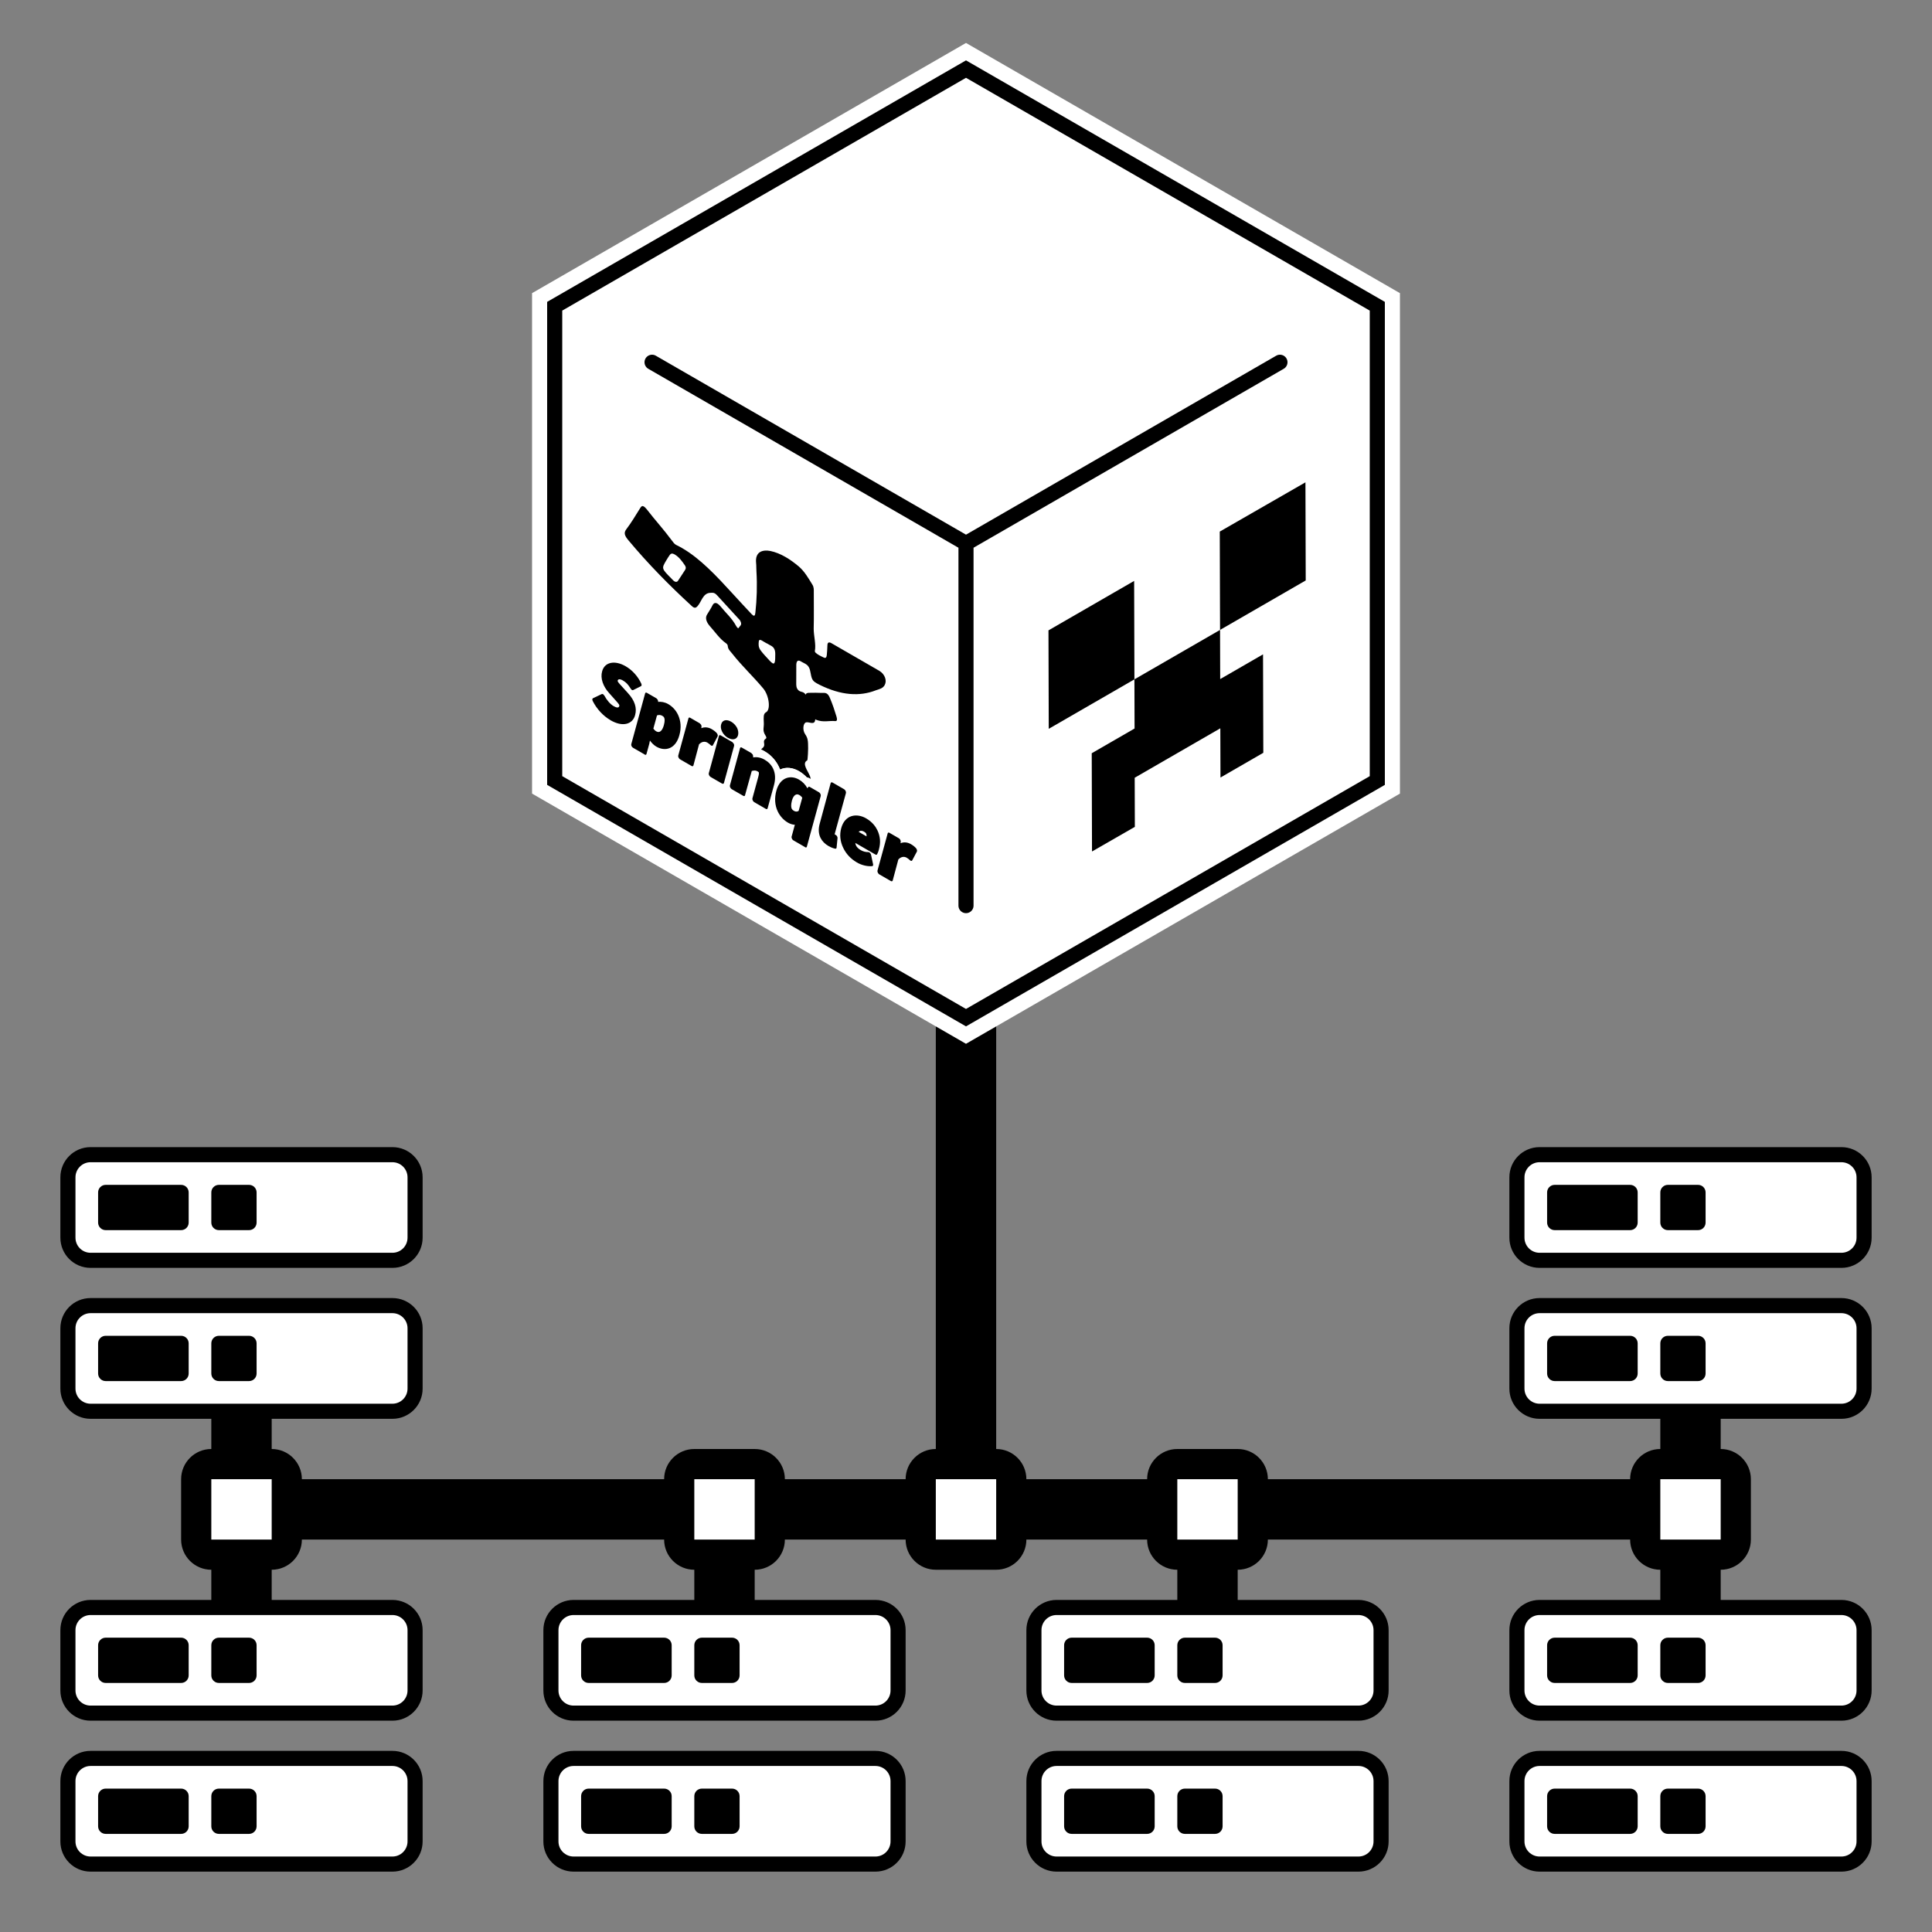 <svg 
  xmlns="http://www.w3.org/2000/svg" width="256" height="256" 
  xmlns:xlink="http://www.w3.org/1999/xlink">
  <rect width="100%" height="100%" fill="#808080" stroke="none"/>
  <path d="M92 200H100V220H92zM156 200H164V220H156zM220 180H228V220H220zM28 180H36V220H28z"/>
  <path d="M32 196H224V204H32z"/>
  <path fill="#FFF" d="M28,206c-1.103,0-2-0.897-2-2v-8c0-1.103,0.897-2,2-2h8c1.103,0,2,0.897,2,2v8c0,1.103-0.897,2-2,2H28z"/>
  <path d="M36 196v8h-8v-8H36M36 192h-8c-2.209 0-4 1.791-4 4v8c0 2.209 1.791 4 4 4h8c2.209 0 4-1.791 4-4v-8C40 193.791 38.209 192 36 192L36 192zM124 48H132V200H124z"/>
  <path fill="#FFF" d="M124,206c-1.103,0-2-0.897-2-2v-8c0-1.103,0.897-2,2-2h8c1.103,0,2,0.897,2,2v8c0,1.103-0.897,2-2,2H124 z"/>
  <path d="M132,196v8h-8v-8H132 M132,192h-8c-2.209,0-4,1.791-4,4v8c0,2.209,1.791,4,4,4h8c2.209,0,4-1.791,4-4v-8 C136,193.791,134.209,192,132,192L132,192z"/>
  <path fill="#FFF" d="M220,206c-1.103,0-2-0.897-2-2v-8c0-1.103,0.897-2,2-2h8c1.103,0,2,0.897,2,2v8c0,1.103-0.897,2-2,2H220 z"/>
  <path d="M228,196v8h-8v-8H228 M228,192h-8c-2.209,0-4,1.791-4,4v8c0,2.209,1.791,4,4,4h8c2.209,0,4-1.791,4-4v-8 C232,193.791,230.209,192,228,192L228,192z"/>
  <g>
    <path fill="#FFF" d="M92,206c-1.103,0-2-0.897-2-2v-8c0-1.103,0.897-2,2-2h8c1.103,0,2,0.897,2,2v8c0,1.103-0.897,2-2,2H92z"/>
    <path d="M100,196v8h-8v-8H100 M100,192h-8c-2.209,0-4,1.791-4,4v8c0,2.209,1.791,4,4,4h8c2.209,0,4-1.791,4-4v-8 C104,193.791,102.209,192,100,192L100,192z"/>
  </g>
  <g>
    <path fill="#FFF" d="M156,206c-1.103,0-2-0.897-2-2v-8c0-1.103,0.897-2,2-2h8c1.103,0,2,0.897,2,2v8c0,1.103-0.897,2-2,2H156 z"/>
    <path d="M164,196v8h-8v-8H164 M164,192h-8c-2.209,0-4,1.791-4,4v8c0,2.209,1.791,4,4,4h8c2.209,0,4-1.791,4-4v-8 C168,193.791,166.209,192,164,192L164,192z"/>
  </g>
  <g>
    <path fill="#FFF" d="M12,227c-1.654,0-3-1.346-3-3v-8c0-1.654,1.346-3,3-3h40c1.654,0,3,1.346,3,3v8c0,1.654-1.346,3-3,3H12 z"/>
    <path d="M52,214c1.103,0,2,0.897,2,2v8c0,1.103-0.897,2-2,2H12c-1.103,0-2-0.897-2-2v-8c0-1.103,0.897-2,2-2H52 M52,212H12 c-2.209,0-4,1.791-4,4v8c0,2.209,1.791,4,4,4h40c2.209,0,4-1.791,4-4v-8C56,213.791,54.209,212,52,212L52,212z"/>
    <path d="M25 222c0 .553-.448 1-1 1H14c-.552 0-1-.447-1-1v-4c0-.553.448-1 1-1h10c.552 0 1 .447 1 1V222zM34 222c0 .553-.448 1-1 1h-4c-.552 0-1-.447-1-1v-4c0-.553.448-1 1-1h4c.552 0 1 .447 1 1V222z"/>
    <g>
      <path fill="#FFF" d="M12,247c-1.654,0-3-1.346-3-3v-8c0-1.654,1.346-3,3-3h40c1.654,0,3,1.346,3,3v8c0,1.654-1.346,3-3,3H12 z"/>
      <path d="M52,234c1.103,0,2,0.897,2,2v8c0,1.103-0.897,2-2,2H12c-1.103,0-2-0.897-2-2v-8c0-1.103,0.897-2,2-2H52 M52,232H12 c-2.209,0-4,1.791-4,4v8c0,2.209,1.791,4,4,4h40c2.209,0,4-1.791,4-4v-8C56,233.791,54.209,232,52,232L52,232z"/>
      <path d="M25 242c0 .553-.448 1-1 1H14c-.552 0-1-.447-1-1v-4c0-.553.448-1 1-1h10c.552 0 1 .447 1 1V242zM34 242c0 .553-.448 1-1 1h-4c-.552 0-1-.447-1-1v-4c0-.553.448-1 1-1h4c.552 0 1 .447 1 1V242z"/>
    </g>
  </g>
  <g>
    <path fill="#FFF" d="M76,227c-1.654,0-3-1.346-3-3v-8c0-1.654,1.346-3,3-3h40c1.654,0,3,1.346,3,3v8c0,1.654-1.346,3-3,3H76 z"/>
    <path d="M116,214c1.103,0,2,0.897,2,2v8c0,1.103-0.897,2-2,2H76c-1.103,0-2-0.897-2-2v-8c0-1.103,0.897-2,2-2H116 M116,212H76 c-2.209,0-4,1.791-4,4v8c0,2.209,1.791,4,4,4h40c2.209,0,4-1.791,4-4v-8C120,213.791,118.209,212,116,212L116,212z"/>
    <path d="M89 222c0 .553-.448 1-1 1H78c-.552 0-1-.447-1-1v-4c0-.553.448-1 1-1h10c.552 0 1 .447 1 1V222zM98 222c0 .553-.448 1-1 1h-4c-.552 0-1-.447-1-1v-4c0-.553.448-1 1-1h4c.552 0 1 .447 1 1V222z"/>
    <g>
      <path fill="#FFF" d="M76,247c-1.654,0-3-1.346-3-3v-8c0-1.654,1.346-3,3-3h40c1.654,0,3,1.346,3,3v8c0,1.654-1.346,3-3,3H76 z"/>
      <path d="M116,234c1.103,0,2,0.897,2,2v8c0,1.103-0.897,2-2,2H76c-1.103,0-2-0.897-2-2v-8c0-1.103,0.897-2,2-2H116 M116,232H76 c-2.209,0-4,1.791-4,4v8c0,2.209,1.791,4,4,4h40c2.209,0,4-1.791,4-4v-8C120,233.791,118.209,232,116,232L116,232z"/>
      <path d="M89 242c0 .553-.448 1-1 1H78c-.552 0-1-.447-1-1v-4c0-.553.448-1 1-1h10c.552 0 1 .447 1 1V242zM98 242c0 .553-.448 1-1 1h-4c-.552 0-1-.447-1-1v-4c0-.553.448-1 1-1h4c.552 0 1 .447 1 1V242z"/>
    </g>
  </g>
  <g>
    <path fill="#FFF" d="M140,227c-1.654,0-3-1.346-3-3v-8c0-1.654,1.346-3,3-3h40c1.654,0,3,1.346,3,3v8c0,1.654-1.346,3-3,3 H140z"/>
    <path d="M180,214c1.103,0,2,0.897,2,2v8c0,1.103-0.897,2-2,2h-40c-1.103,0-2-0.897-2-2v-8c0-1.103,0.897-2,2-2H180 M180,212 h-40c-2.209,0-4,1.791-4,4v8c0,2.209,1.791,4,4,4h40c2.209,0,4-1.791,4-4v-8C184,213.791,182.209,212,180,212L180,212z"/>
    <path d="M153 222c0 .553-.448 1-1 1h-10c-.552 0-1-.447-1-1v-4c0-.553.448-1 1-1h10c.552 0 1 .447 1 1V222zM162 222c0 .553-.448 1-1 1h-4c-.552 0-1-.447-1-1v-4c0-.553.448-1 1-1h4c.552 0 1 .447 1 1V222z"/>
    <g>
      <path fill="#FFF" d="M140,247c-1.654,0-3-1.346-3-3v-8c0-1.654,1.346-3,3-3h40c1.654,0,3,1.346,3,3v8c0,1.654-1.346,3-3,3 H140z"/>
      <path d="M180,234c1.103,0,2,0.897,2,2v8c0,1.103-0.897,2-2,2h-40c-1.103,0-2-0.897-2-2v-8c0-1.103,0.897-2,2-2H180 M180,232 h-40c-2.209,0-4,1.791-4,4v8c0,2.209,1.791,4,4,4h40c2.209,0,4-1.791,4-4v-8C184,233.791,182.209,232,180,232L180,232z"/>
      <path d="M153 242c0 .553-.448 1-1 1h-10c-.552 0-1-.447-1-1v-4c0-.553.448-1 1-1h10c.552 0 1 .447 1 1V242zM162 242c0 .553-.448 1-1 1h-4c-.552 0-1-.447-1-1v-4c0-.553.448-1 1-1h4c.552 0 1 .447 1 1V242z"/>
    </g>
  </g>
  <g>
    <path fill="#FFF" d="M204,227c-1.654,0-3-1.346-3-3v-8c0-1.654,1.346-3,3-3h40c1.654,0,3,1.346,3,3v8c0,1.654-1.346,3-3,3 H204z"/>
    <path d="M244,214c1.103,0,2,0.897,2,2v8c0,1.103-0.897,2-2,2h-40c-1.103,0-2-0.897-2-2v-8c0-1.103,0.897-2,2-2H244 M244,212 h-40c-2.209,0-4,1.791-4,4v8c0,2.209,1.791,4,4,4h40c2.209,0,4-1.791,4-4v-8C248,213.791,246.209,212,244,212L244,212z"/>
    <path d="M217 222c0 .553-.448 1-1 1h-10c-.552 0-1-.447-1-1v-4c0-.553.448-1 1-1h10c.552 0 1 .447 1 1V222zM226 222c0 .553-.448 1-1 1h-4c-.552 0-1-.447-1-1v-4c0-.553.448-1 1-1h4c.552 0 1 .447 1 1V222z"/>
    <g>
      <path fill="#FFF" d="M204,247c-1.654,0-3-1.346-3-3v-8c0-1.654,1.346-3,3-3h40c1.654,0,3,1.346,3,3v8c0,1.654-1.346,3-3,3 H204z"/>
      <path d="M244,234c1.103,0,2,0.897,2,2v8c0,1.103-0.897,2-2,2h-40c-1.103,0-2-0.897-2-2v-8c0-1.103,0.897-2,2-2H244 M244,232 h-40c-2.209,0-4,1.791-4,4v8c0,2.209,1.791,4,4,4h40c2.209,0,4-1.791,4-4v-8C248,233.791,246.209,232,244,232L244,232z"/>
      <path d="M217 242c0 .553-.448 1-1 1h-10c-.552 0-1-.447-1-1v-4c0-.553.448-1 1-1h10c.552 0 1 .447 1 1V242zM226 242c0 .553-.448 1-1 1h-4c-.552 0-1-.447-1-1v-4c0-.553.448-1 1-1h4c.552 0 1 .447 1 1V242z"/>
    </g>
  </g>
  <g>
    <path fill="#FFF" d="M12,167c-1.654,0-3-1.346-3-3v-8c0-1.654,1.346-3,3-3h40c1.654,0,3,1.346,3,3v8c0,1.654-1.346,3-3,3H12 z"/>
    <path d="M52,154c1.103,0,2,0.897,2,2v8c0,1.103-0.897,2-2,2H12c-1.103,0-2-0.897-2-2v-8c0-1.103,0.897-2,2-2H52 M52,152H12 c-2.209,0-4,1.791-4,4v8c0,2.209,1.791,4,4,4h40c2.209,0,4-1.791,4-4v-8C56,153.791,54.209,152,52,152L52,152z"/>
    <path d="M25 162c0 .553-.448 1-1 1H14c-.552 0-1-.447-1-1v-4c0-.553.448-1 1-1h10c.552 0 1 .447 1 1V162zM34 162c0 .553-.448 1-1 1h-4c-.552 0-1-.447-1-1v-4c0-.553.448-1 1-1h4c.552 0 1 .447 1 1V162z"/>
    <g>
      <path fill="#FFF" d="M12,187c-1.654,0-3-1.346-3-3v-8c0-1.654,1.346-3,3-3h40c1.654,0,3,1.346,3,3v8c0,1.654-1.346,3-3,3H12 z"/>
      <path d="M52,174c1.103,0,2,0.897,2,2v8c0,1.103-0.897,2-2,2H12c-1.103,0-2-0.897-2-2v-8c0-1.103,0.897-2,2-2H52 M52,172H12 c-2.209,0-4,1.791-4,4v8c0,2.209,1.791,4,4,4h40c2.209,0,4-1.791,4-4v-8C56,173.791,54.209,172,52,172L52,172z"/>
      <path d="M25 182c0 .553-.448 1-1 1H14c-.552 0-1-.447-1-1v-4c0-.553.448-1 1-1h10c.552 0 1 .447 1 1V182zM34 182c0 .553-.448 1-1 1h-4c-.552 0-1-.447-1-1v-4c0-.553.448-1 1-1h4c.552 0 1 .447 1 1V182z"/>
    </g>
  </g>
  <g>
    <path fill="#FFF" d="M204,167c-1.654,0-3-1.346-3-3v-8c0-1.654,1.346-3,3-3h40c1.654,0,3,1.346,3,3v8c0,1.654-1.346,3-3,3 H204z"/>
    <path d="M244,154c1.103,0,2,0.897,2,2v8c0,1.103-0.897,2-2,2h-40c-1.103,0-2-0.897-2-2v-8c0-1.103,0.897-2,2-2H244 M244,152 h-40c-2.209,0-4,1.791-4,4v8c0,2.209,1.791,4,4,4h40c2.209,0,4-1.791,4-4v-8C248,153.791,246.209,152,244,152L244,152z"/>
    <path d="M217 162c0 .553-.448 1-1 1h-10c-.552 0-1-.447-1-1v-4c0-.553.448-1 1-1h10c.552 0 1 .447 1 1V162zM226 162c0 .553-.448 1-1 1h-4c-.552 0-1-.447-1-1v-4c0-.553.448-1 1-1h4c.552 0 1 .447 1 1V162z"/>
    <g>
      <path fill="#FFF" d="M204,187c-1.654,0-3-1.346-3-3v-8c0-1.654,1.346-3,3-3h40c1.654,0,3,1.346,3,3v8c0,1.654-1.346,3-3,3 H204z"/>
      <path d="M244,174c1.103,0,2,0.897,2,2v8c0,1.103-0.897,2-2,2h-40c-1.103,0-2-0.897-2-2v-8c0-1.103,0.897-2,2-2H244 M244,172 h-40c-2.209,0-4,1.791-4,4v8c0,2.209,1.791,4,4,4h40c2.209,0,4-1.791,4-4v-8C248,173.791,246.209,172,244,172L244,172z"/>
      <path d="M217 182c0 .553-.448 1-1 1h-10c-.552 0-1-.447-1-1v-4c0-.553.448-1 1-1h10c.552 0 1 .447 1 1V182zM226 182c0 .553-.448 1-1 1h-4c-.552 0-1-.447-1-1v-4c0-.553.448-1 1-1h4c.552 0 1 .447 1 1V182z"/>
    </g>
  </g>
  <g>
    <g fill="#FFF">
      <path d="M71.5 104.6L71.5 39.4 128 6.8 184.5 39.4 184.5 104.6 128 137.2"/>
      <path d="M128,8l55.5,32v64L128,136l-55.5-32V40L128,8 M128,5.691L70.5,38.845v66.311l57.5,33.153l57.5-33.153 V38.845L128,5.691L128,5.691z"/>
    </g>
    <path fill="#FFF" stroke="#FFF" stroke-width="2" stroke-miterlimit="10" d="M126 72H130V120H126z" stroke-linecap="round" stroke-linejoin="round"/>
    <path fill="#FFF" stroke="#FFF" stroke-width="2" stroke-miterlimit="10" d="M126 72H130V120H126z" stroke-linecap="round" stroke-linejoin="round"/>
    <path fill="#FFF" stroke="#FFF" stroke-width="2" stroke-miterlimit="10" d="M146.8 36H150.8V84H146.8z" transform="rotate(60 148.78 59.998)" stroke-linecap="round" stroke-linejoin="round"/>
    <path fill="#FFF" stroke="#FFF" stroke-width="2" stroke-miterlimit="10" d="M83.2 58H131.2V62H83.2z" transform="rotate(30 107.217 59.994)" stroke-linecap="round" stroke-linejoin="round"/>
    <path fill="#FFF" d="M73.5 103.4L73.5 40.6 128 9.2 182.5 40.6 182.5 103.4 128 134.8"/>
    <path d="M128,10.309l53.5,30.847v61.689L128,133.691l-53.5-30.847V41.155L128,10.309 M128,8L72.5,40v64l55.5,32l55.5-32V40L128,8 L128,8z"/>
    <path fill="#FFF" stroke="#000" stroke-width="2" stroke-miterlimit="10" d="M128 72L128 120M128 72L128 120M128 72L169.6 48M128 72L86.4 48" stroke-linecap="round" stroke-linejoin="round"/>
  </g>
  <g>
    <defs>
      <path id="a" d="M77.8 96.7L77.9 57.6 122.5 83.3 122.4 122.4z"/>
    </defs>
    <clipPath id="b">
      <use xlink:href="#a" overflow="visible"/>
    </clipPath>
    <g clip-path="url(#b)">
      <path fill="#FFF" d="M102.523,108.201c-0.104,0.145-0.25,0.228-0.424,0.248c0.631,0.556,1.651,1.285,1.839,1.415 c0.019,0.014,0.039,0.028,0.058,0.042l0.013-0.046C103.421,109.433,102.912,108.866,102.523,108.201 M102.183,85.568 c-0.045-0.026-0.093-0.051-0.146-0.075l-0.428-0.247l-0.013,0.007l-0.421-0.243c-0.063-0.036-0.133-0.082-0.202-0.121 c-0.197-0.114-0.393-0.187-0.431,0.101c-0.033,0.37-0.085,0.759,0.277,1.233c0.172,0.239,0.364,0.438,0.529,0.629 c0.471,0.512,0.796,0.901,1.012,1.026c0.285,0.164,0.379-0.131,0.364-1.21C102.727,86.111,102.569,85.791,102.183,85.568 M89.167,75.667l-0.16-0.158c0.045-0.084,0.096-0.173,0.148-0.261c0.122-0.208,0.238-0.406,0.359-0.585 c0.064,0.051,0.121,0.106,0.191,0.184L89.167,75.667 M89.382,73.458c-0.288-0.166-0.495-0.121-0.625,0.062 c-0.174,0.238-0.321,0.483-0.469,0.729c-0.643,1.084-0.643,1.084,0.684,2.416l0.121,0.128 c0.103,0.115,0.198,0.196,0.287,0.247c0.205,0.118,0.368,0.07,0.48-0.112l0.899-1.376c0.097-0.15,0.187-0.333,0.001-0.624 c-0.395-0.587-0.796-1.114-1.307-1.423C89.43,73.487,89.406,73.472,89.382,73.458 M106.475,90.59l0.004-1.599 c0.094,0.495,0.233,1.046,0.564,1.568l-0.006-0.004C106.877,90.551,106.673,90.543,106.475,90.59 M104.095,72.689 c-0.779-0.45-1.546-0.752-2.3-0.909c-1.783-0.353-2.764,0.58-2.571,2.425l0.006,0.033c0.013,0.11,0.012,0.25,0.019,0.407 c0,0.169-0.001,0.367,0.017,0.591c0.092,1.493,0.068,2.972-0.063,4.504l-0.185-0.202c-0.504-0.533-1.02-1.089-1.518-1.648 l-0.019-0.018c-2.072-2.254-4.425-4.818-7.087-6.355c-0.249-0.144-0.498-0.28-0.747-0.402l-0.051-0.074 c-0.644-0.871-1.313-1.676-1.957-2.452c-0.497-0.596-0.969-1.162-1.421-1.746l-0.019-0.026 c-0.306-0.382-0.6-0.655-0.887-0.82c-0.39-0.225-0.933-0.362-1.312,0.271c-0.122,0.194-0.25,0.392-0.373,0.593 c-0.469,0.766-0.957,1.557-1.484,2.245l-0.013,0.007c-0.109,0.157-0.443,0.619-0.266,1.463 c0.164,0.749,0.623,1.352,0.941,1.727c2.505,2.996,5.291,5.891,8.506,8.842c0.191,0.184,0.37,0.323,0.555,0.43 c0.307,0.177,0.556,0.218,0.761,0.189l0.038,0.191c0.101,0.411,0.343,1.042,0.936,1.723l0.025,0.029 c0.172,0.195,0.351,0.408,0.535,0.632c0.434,0.529,0.912,1.114,1.486,1.6c0.215,0.565,0.573,0.985,0.757,1.202l0.089,0.103 c0.784,0.996,1.6,1.871,2.391,2.71c0.631,0.673,1.224,1.31,1.785,1.979l0.013,0.022c0.051,0.066,0.172,0.342,0.216,0.69 c0.044,0.356-0.027,0.521-0.059,0.539l-0.02,0.011c-0.66,0.346-0.617,1.252-0.587,1.851l0.006,0.128v0.043 c0.012,0.14-0.001,0.265-0.014,0.418c-0.033,0.305-0.079,0.807,0.162,1.482c-0.135,0.268-0.148,0.583-0.118,0.88 l-0.025,0.014c-0.225,0.195-0.385,0.467-0.479,0.795c0.097,0.076,0.205,0.174,0.316,0.301 c0.257,0.035,0.512,0.105,0.768,0.21c0.044-0.063,0.095-0.121,0.153-0.171c0.173-0.143,0.314-0.282,0.245-0.667 c-0.069-0.319,0.027-0.477,0.194-0.586c0.122-0.069,0.16-0.157,0.001-0.418c-0.478-0.746-0.176-1.035-0.238-1.813 c-0.018-0.54-0.08-1.09,0.285-1.283c0.666-0.313,0.428-2.229-0.356-3.16c-1.326-1.596-2.818-2.964-4.131-4.641 c-0.242-0.309-0.536-0.544-0.566-0.966c0-0.169-0.121-0.305-0.242-0.39c-0.823-0.563-1.454-1.508-2.155-2.288 c-0.484-0.559-0.604-1.091-0.36-1.494c0.244-0.417,0.526-0.813,0.732-1.245c0.148-0.294,0.377-0.382,0.66-0.219 c0.133,0.077,0.278,0.209,0.433,0.402c0.688,0.853,1.473,1.519,2.026,2.536c0.069,0.121,0.157,0.252,0.236,0.298 c0.058,0.033,0.113,0.022,0.154-0.073c0.122-0.238,0.461-0.321,0.168-0.879c-0.044-0.107-0.121-0.181-0.204-0.258 c-0.969-1.059-1.932-2.093-2.875-3.137c-0.105-0.114-0.197-0.189-0.283-0.239c-0.21-0.121-0.384-0.086-0.625-0.079 c-0.972,0.056-1.135,1.159-1.668,1.756c-0.166,0.189-0.321,0.292-0.566,0.15c-0.076-0.044-0.161-0.111-0.258-0.208 c-2.876-2.638-5.683-5.478-8.34-8.659c-0.51-0.603-0.63-0.981-0.303-1.432c0.68-0.885,1.278-1.907,1.888-2.877 c0.129-0.216,0.267-0.282,0.455-0.174c0.111,0.064,0.24,0.191,0.395,0.385c1.083,1.404,2.27,2.699,3.346,4.158 c0.15,0.208,0.314,0.425,0.515,0.541c0.029,0.017,0.06,0.032,0.09,0.044c0.248,0.121,0.493,0.251,0.736,0.391 c2.39,1.38,4.543,3.688,6.69,6.035c0.778,0.861,1.549,1.674,2.321,2.508c0.159,0.179,0.291,0.316,0.396,0.377 c0.161,0.093,0.26,0.004,0.295-0.397c0.19-1.727,0.253-3.55,0.137-5.469c-0.031-0.363,0.002-0.697-0.042-1.067 c-0.168-1.56,0.913-1.802,1.904-1.605c0.669,0.143,1.333,0.413,2,0.798c0.58,0.335,1.163,0.757,1.754,1.259 c0.752,0.655,1.262,1.537,1.79,2.4c0.216,0.346,0.19,0.69,0.189,1.028c-0.005,1.599,0.029,3.221-0.014,4.798 c-0.003,0.976,0.333,2.103,0.151,2.976l0.044,0.165c0.163,0.157,0.334,0.276,0.508,0.376 c0.212,0.122,0.427,0.217,0.635,0.32c0.287,0.137,0.365-0.068,0.397-0.329c0.04-0.389,0.066-0.821,0.08-1.247 c0.001-0.418,0.168-0.542,0.545-0.324l6.359,3.671c0.722,0.446,1,1.276,0.698,1.851c-0.245,0.483-0.731,0.555-1.179,0.715 c-2.151,0.845-4.613,0.681-7.448-0.722c-0.158-0.08-0.291-0.149-0.405-0.215c-0.584-0.337-0.658-0.571-0.837-1.56 c-0.109-0.608-0.371-0.851-0.666-1.021c-0.078-0.045-0.159-0.085-0.239-0.126c-0.072-0.036-0.147-0.075-0.22-0.116 c-0.029-0.017-0.059-0.035-0.087-0.053c-0.013-0.008-0.026-0.016-0.039-0.023c-0.43-0.249-0.588,0.013-0.602,0.462 l-0.007,2.436c-0.001,0.278-0.002,0.653,0.266,0.91c0.051,0.054,0.104,0.094,0.157,0.125 c0.091,0.053,0.185,0.079,0.277,0.104c0.093,0.024,0.187,0.049,0.28,0.103c0.093,0.054,0.186,0.136,0.275,0.276 c0.052-0.345,0.646-0.222,0.896-0.247c0.486-0.028,1.023,0.032,1.528,0.008c0.13-0.001,0.245,0.026,0.349,0.085 c0.185,0.106,0.331,0.318,0.461,0.662c0.336,0.79,0.603,1.597,0.843,2.39c0.095,0.334,0.12,0.628-0.168,0.601 c-0.85-0.072-1.58,0.205-2.525-0.172l-0.121-0.07c-0.041,0.866-0.788,0.31-1.21,0.411c-0.391,0.083-0.515,1.004-0.126,1.573 c0.325,0.467,0.362,0.819,0.38,1.234c0.049,0.771-0.051,2.205-0.102,2.227c-0.762,0.397,0.079,1.375,0.358,2.088 c0.038,0.099,0.076,0.236,0.111,0.395l0.999,0.577c-0.08-0.439-0.185-0.823-0.265-1.035 c-0.121-0.313-0.267-0.588-0.401-0.834l-0.038-0.066c0.205-0.175,0.244-0.513,0.291-1.331 c0.014-0.286,0.048-0.994,0.018-1.533c-0.025-0.411-0.067-1.148-0.615-2.038V96.95l0.153,0.03 c0.269,0.06,0.856,0.178,1.184-0.271c0.575,0.148,1.074,0.12,1.521,0.092c0.263-0.018,0.512-0.035,0.755-0.012 c0.614,0.061,1.069-0.456,0.702-1.733l-0.006-0.025c-0.203-0.661-0.444-1.425-0.761-2.225 c2.051,0.604,3.957,0.557,5.692-0.131c0.07-0.018,0.141-0.043,0.211-0.062c0.416-0.134,0.935-0.291,1.237-0.888 c0.29-0.568,0.279-1.331-0.039-2.109c-0.305-0.749-0.853-1.404-1.504-1.809l-0.032-0.019l-6.359-3.671 c-0.645-0.372-1.137-0.296-1.375,0.154c-0.012-0.147-0.018-0.275-0.018-0.4c0.028-1.064,0.019-2.165,0.015-3.217 c0.001-0.536-0.003-1.067-0.001-1.595v-0.081c0.001-0.396,0.009-1.126-0.506-1.96l-0.121-0.195 c-0.542-0.885-1.152-1.885-2.077-2.691l-0.02-0.019C105.403,73.541,104.733,73.058,104.095,72.689"/>
      <path d="M101.176,85.01l0.421,0.243l0.013-0.007l0.428,0.247c0.052,0.024,0.101,0.049,0.146,0.075 c0.386,0.223,0.543,0.543,0.542,1.101c0.015,1.079-0.079,1.374-0.364,1.21c-0.216-0.125-0.541-0.514-1.012-1.026 c-0.166-0.191-0.357-0.39-0.529-0.629c-0.363-0.474-0.311-0.863-0.277-1.233c0.039-0.288,0.234-0.215,0.431-0.101 C101.043,84.929,101.113,84.974,101.176,85.01 M89.38,77.039c-0.088-0.051-0.184-0.132-0.287-0.247l-0.121-0.128 c-1.327-1.332-1.327-1.332-0.684-2.416c0.148-0.245,0.295-0.491,0.469-0.729c0.13-0.183,0.337-0.228,0.625-0.062 c0.023,0.014,0.047,0.029,0.072,0.045c0.511,0.309,0.912,0.835,1.307,1.423c0.185,0.291,0.095,0.474-0.001,0.624 l-0.899,1.376C89.748,77.109,89.585,77.157,89.38,77.039 M104.093,73.809c-0.667-0.385-1.331-0.655-2-0.798 c-0.991-0.197-2.072,0.045-1.904,1.605c0.043,0.37,0.011,0.704,0.042,1.067c0.116,1.918,0.053,3.742-0.137,5.469 c-0.036,0.402-0.134,0.49-0.295,0.397c-0.105-0.061-0.237-0.199-0.396-0.377c-0.771-0.834-1.543-1.647-2.321-2.508 c-2.147-2.347-4.3-4.655-6.69-6.035c-0.243-0.14-0.488-0.271-0.736-0.391c-0.031-0.012-0.061-0.027-0.09-0.044 c-0.201-0.116-0.365-0.333-0.515-0.541c-1.077-1.459-2.263-2.754-3.346-4.158c-0.155-0.194-0.284-0.321-0.395-0.385 c-0.188-0.108-0.326-0.042-0.455,0.174c-0.61,0.97-1.208,1.992-1.888,2.877c-0.328,0.451-0.207,0.829,0.303,1.432 c2.658,3.181,5.464,6.021,8.34,8.659c0.097,0.096,0.182,0.164,0.258,0.208c0.245,0.142,0.4,0.04,0.566-0.15 c0.533-0.597,0.696-1.701,1.668-1.756c0.241-0.007,0.414-0.042,0.625,0.079c0.085,0.05,0.177,0.125,0.283,0.239 c0.943,1.044,1.906,2.078,2.875,3.137c0.083,0.077,0.16,0.151,0.204,0.258c0.292,0.558-0.046,0.642-0.168,0.879 c-0.041,0.095-0.096,0.106-0.154,0.073c-0.079-0.046-0.167-0.177-0.236-0.298c-0.554-1.017-1.338-1.684-2.026-2.536 c-0.155-0.193-0.3-0.325-0.433-0.402c-0.283-0.164-0.512-0.076-0.66,0.219c-0.206,0.432-0.488,0.828-0.732,1.245 c-0.245,0.403-0.125,0.935,0.36,1.494c0.702,0.78,1.332,1.724,2.155,2.288c0.122,0.085,0.243,0.221,0.242,0.39 c0.03,0.422,0.324,0.657,0.566,0.966c1.313,1.677,2.805,3.045,4.131,4.641c0.784,0.93,1.022,2.846,0.356,3.16 c-0.365,0.193-0.303,0.744-0.285,1.283c0.062,0.777-0.24,1.067,0.238,1.813c0.159,0.261,0.121,0.349-0.001,0.418 c-0.167,0.11-0.263,0.268-0.194,0.586c0.069,0.385-0.072,0.524-0.245,0.667c-0.059,0.051-0.109,0.108-0.153,0.171 c0.157,0.064,0.314,0.142,0.472,0.233c1.034,0.597,1.595,1.442,1.887,2.052c0.057,0.121,0.114,0.25,0.159,0.364 c0.762-0.376,1.683-0.263,2.494,0.205c0.389,0.225,0.733,0.504,1.046,0.832c0.128,0.022,0.262,0.07,0.403,0.151l0.124,0.072 c-0.035-0.158-0.073-0.295-0.111-0.395c-0.279-0.712-1.121-1.69-0.358-2.088c0.051-0.022,0.151-1.456,0.102-2.227 c-0.018-0.415-0.055-0.767-0.38-1.234c-0.389-0.569-0.265-1.49,0.126-1.573c0.422-0.102,1.169,0.455,1.21-0.411l0.121,0.07 c0.945,0.376,1.675,0.1,2.525,0.172c0.288,0.027,0.263-0.267,0.168-0.601c-0.24-0.793-0.507-1.601-0.843-2.39 c-0.13-0.344-0.277-0.555-0.461-0.662c-0.104-0.06-0.218-0.086-0.349-0.085c-0.505,0.024-1.042-0.036-1.528-0.008 c-0.25,0.025-0.844-0.098-0.896,0.247c-0.089-0.14-0.182-0.222-0.275-0.276c-0.093-0.054-0.188-0.079-0.28-0.103 c-0.093-0.026-0.186-0.052-0.277-0.104c-0.053-0.031-0.105-0.07-0.157-0.125c-0.268-0.257-0.267-0.632-0.266-0.91 l0.007-2.436c0.014-0.449,0.171-0.71,0.602-0.462c0.013,0.007,0.026,0.015,0.039,0.023c0.028,0.019,0.058,0.036,0.087,0.053 c0.072,0.042,0.147,0.08,0.22,0.116c0.081,0.041,0.161,0.081,0.239,0.126c0.294,0.17,0.556,0.413,0.666,1.021 c0.179,0.989,0.253,1.223,0.837,1.56c0.114,0.066,0.247,0.135,0.405,0.215c2.835,1.402,5.297,1.567,7.448,0.722 c0.448-0.16,0.934-0.232,1.179-0.715c0.302-0.575,0.023-1.405-0.698-1.851l-6.359-3.671 c-0.377-0.218-0.543-0.094-0.545,0.324c-0.014,0.426-0.041,0.858-0.08,1.247c-0.033,0.261-0.11,0.466-0.397,0.329 c-0.208-0.104-0.423-0.198-0.635-0.32c-0.173-0.1-0.345-0.219-0.508-0.376l-0.044-0.165c0.182-0.873-0.154-2-0.151-2.976 c0.042-1.577,0.009-3.199,0.014-4.798c0.001-0.337,0.027-0.682-0.189-1.028c-0.528-0.863-1.038-1.746-1.79-2.4 C105.256,74.566,104.673,74.144,104.093,73.809"/>
      <path fill="#FFF" d="M105.876,105.316v0.007c-0.287-0.166-0.709-0.072-0.942,0.756c-0.168,0.631-0.086,0.943-0.029,1.071 c0.032,0.048,0.089,0.169,0.287,0.283c0.204,0.118,0.396,0.155,0.633,0.013l0.479-1.744 C106.195,105.538,106.062,105.423,105.876,105.316 M87.75,94.844c-0.21-0.121-0.428-0.144-0.697-0.049l-0.478,1.745v0.007 c0.102,0.147,0.236,0.276,0.389,0.364c0.428,0.247,0.787-0.06,1-0.819c0.167-0.601,0.098-0.884,0.041-0.998 C87.986,95.054,87.948,94.958,87.75,94.844 M114.477,110.193c-0.268-0.155-0.518-0.145-0.71,0.024l1.053,0.608 c0.013-0.132,0.001-0.257-0.037-0.345C114.719,110.349,114.585,110.256,114.477,110.193 M93.039,101.425l0.472-1.785 l0.019-0.018L93.039,101.425 M94.154,102.95c-0.083-0.048-0.153-0.14-0.197-0.231c-0.045-0.092-0.057-0.194-0.038-0.264 l1.344-4.934c0.026-0.109,0.122-0.142,0.23-0.08l1.551,0.896l0.179,0.213c0.051,0.103,0.063,0.191,0.05,0.272l-1.35,4.93 c-0.026,0.103-0.123,0.143-0.244,0.073l0.013,0.015L94.154,102.95 M87.212,92.998c0.384-0.028,0.851,0.021,1.335,0.3 c0.556,0.321,1.002,0.806,1.288,1.405c0.381,0.809,0.456,1.74,0.19,2.689c-0.504,1.891-1.912,2.203-3.048,1.547 c-0.313-0.181-0.606-0.46-0.861-0.813l-0.071,0.356v0.022l-0.388,1.415c-0.032,0.099-0.122,0.135-0.243,0.065l0.006-0.011 l-1.539-0.888c-0.077-0.044-0.147-0.122-0.198-0.217c-0.044-0.099-0.057-0.195-0.038-0.264l1.835-6.723 c0.026-0.11,0.122-0.143,0.23-0.08l1.271,0.734l0.172,0.187l0.057,0.239V92.998 M104.42,109.01 c-0.587-0.339-1.053-0.85-1.358-1.475c-0.394-0.823-0.462-1.781-0.19-2.763c0.491-1.803,1.905-2.104,2.984-1.48 c0.485,0.28,0.849,0.652,1.135,1.162l0.103-0.161c0.039-0.059,0.122-0.069,0.211-0.017l1.213,0.7 c0.076,0.044,0.146,0.128,0.191,0.22c0.051,0.103,0.057,0.188,0.044,0.268l-1.842,6.726 c-0.026,0.103-0.122,0.135-0.23,0.073v-0.015l-1.564-0.903c-0.07-0.04-0.14-0.118-0.178-0.206 c-0.039-0.096-0.07-0.202-0.05-0.272l0.4-1.466v-0.022l0.045-0.091C105.027,109.272,104.708,109.176,104.42,109.01 M113.519,114.27l0.006-0.003c-0.792-0.457-1.417-1.126-1.792-1.917c-0.414-0.849-0.507-1.755-0.268-2.616 c0.491-1.803,2.071-2.008,3.297-1.3c0.85,0.49,1.282,1.13,1.499,1.593c0.375,0.775,0.443,1.637,0.204,2.499 c-0.059,0.275-0.181,0.557-0.258,0.689c-0.051,0.051-0.122,0.069-0.217,0.014l-2.663-1.537 c0.019,0.15,0.063,0.279,0.121,0.393c0.121,0.209,0.325,0.401,0.605,0.563c0.313,0.181,0.646,0.27,1.029,0.263 c0.034,0.004,0.071,0.016,0.108,0.038c0.033,0.019,0.066,0.046,0.096,0.08c0.064,0.066,0.121,0.166,0.134,0.254l0.265,1.233 c0.031,0.136-0.02,0.238-0.11,0.253C114.943,114.828,114.183,114.653,113.519,114.27 M92.926,96.487 c0.441-0.179,0.927-0.133,1.368,0.121c0.306,0.177,0.504,0.335,0.689,0.538c0.108,0.136,0.159,0.327,0.101,0.433 l-0.624,1.176c-0.042,0.077-0.13,0.089-0.22,0.038c-0.021-0.012-0.041-0.027-0.061-0.046 c-0.166-0.147-0.281-0.25-0.466-0.357c-0.127-0.074-0.6-0.273-1.087,0.239l-0.744,2.797 c-0.032,0.099-0.122,0.142-0.243,0.072L90.1,100.61c-0.07-0.041-0.147-0.136-0.178-0.221 c-0.064-0.103-0.064-0.198-0.051-0.271l1.351-4.93c0.026-0.11,0.122-0.143,0.23-0.08l1.271,0.734l0.179,0.198 c0.044,0.099,0.063,0.176,0.05,0.257L92.926,96.487 M99.783,100.358c0.416-0.062,0.934-0.042,1.534,0.305 c0.511,0.295,0.887,0.688,1.122,1.177c0.299,0.628,0.342,1.373,0.116,2.205l-0.841,3.057 c-0.025,0.103-0.122,0.143-0.23,0.08l-1.551-0.896c-0.077-0.044-0.153-0.14-0.191-0.228 c-0.051-0.096-0.063-0.198-0.044-0.268l0.782-2.863c0.123-0.437,0.066-0.594,0.066-0.594 c-0.02-0.019-0.064-0.066-0.166-0.125c-0.243-0.14-0.435-0.14-0.767-0.053l-0.892,3.218c-0.019,0.106-0.122,0.143-0.23,0.08 l-1.539-0.888c-0.083-0.048-0.147-0.136-0.197-0.232c-0.044-0.092-0.057-0.194-0.038-0.264l1.344-4.934 c0.026-0.11,0.122-0.143,0.23-0.08l1.271,0.733l0.185,0.202l0.057,0.239L99.783,100.358 M119.326,111.729 c0.442-0.179,0.928-0.133,1.368,0.122c0.306,0.177,0.498,0.331,0.683,0.534c0.121,0.143,0.172,0.334,0.121,0.444 l-0.624,1.175c-0.042,0.078-0.13,0.09-0.224,0.036c-0.021-0.012-0.042-0.028-0.064-0.047 c-0.159-0.144-0.274-0.247-0.453-0.35c-0.141-0.081-0.606-0.277-1.094,0.235l-0.75,2.793 c-0.032,0.099-0.122,0.143-0.243,0.072l0.006,0.004l-1.545-0.893c-0.07-0.04-0.146-0.136-0.191-0.228 c-0.044-0.092-0.063-0.198-0.044-0.268l1.351-4.93c0.019-0.113,0.122-0.143,0.23-0.08l1.258,0.727 c0.07,0.041,0.141,0.118,0.179,0.198c0.051,0.103,0.076,0.184,0.063,0.265L119.326,111.729 M81.294,93.557 c0.3,0.173,0.684,0.329,0.768-0.005c0.039-0.11,0-0.206-0.483-0.742l-0.835-0.938c-0.854-0.926-1.216-2.024-0.957-2.918 c0.323-1.225,1.667-1.507,3.11-0.674c0.881,0.509,1.633,1.34,2.072,2.291c0.076,0.162,0.063,0.316-0.027,0.352l-1.038,0.518 c-0.048,0.028-0.107,0.021-0.166-0.013s-0.118-0.096-0.166-0.179c-0.325-0.533-0.618-0.841-1.027-1.077 c-0.179-0.104-0.606-0.314-0.697,0.016c-0.032,0.106,0.076,0.25,0.574,0.787l0.083,0.092l0.714,0.787 c0.886,0.967,1.209,1.955,0.938,2.908c-0.162,0.604-0.565,1.003-1.129,1.141c-0.608,0.149-1.336-0.007-2.134-0.468 l0.006-0.003c-0.971-0.561-1.825-1.48-2.359-2.545c-0.076-0.154-0.069-0.319,0.027-0.359l1.172-0.558 c0.051-0.022,0.109-0.019,0.186,0.026l0.159,0.18C80.408,92.78,80.867,93.31,81.294,93.557 M109.796,112.114 c-0.498-0.288-0.862-0.659-1.084-1.111c-0.261-0.554-0.291-1.174-0.084-1.907l1.441-5.333 c0.039-0.095,0.135-0.135,0.243-0.073l1.545,0.892c0.07,0.041,0.147,0.136,0.191,0.228s0.063,0.191,0.044,0.268 l-1.473,5.366l-0.013,0.132l0.089,0.037c0.016,0.006,0.033,0.014,0.049,0.023c0.056,0.032,0.112,0.085,0.161,0.165 c0.058,0.092,0.083,0.188,0.07,0.268l-0.125,1.25c-0.013,0.095-0.071,0.15-0.154,0.139 c-0.147-0.019-0.447-0.089-0.888-0.344H109.796 M96.458,97.77c-0.345-0.199-0.625-0.501-0.785-0.842 c-0.159-0.319-0.202-0.661-0.119-0.943c0.149-0.583,0.706-0.717,1.332-0.355c0.338,0.195,0.606,0.489,0.791,0.839 c0.146,0.319,0.19,0.668,0.119,0.95c-0.162,0.568-0.712,0.706-1.337,0.345V97.77 M96.89,94.514 c-1.072-0.619-2-0.354-2.272,0.643c-0.039,0.154-0.065,0.322-0.072,0.495c-0.077-0.052-0.16-0.1-0.249-0.151 c-0.351-0.203-0.715-0.325-1.073-0.355c-0.185-0.209-0.364-0.342-0.498-0.42l-1.271-0.733 c-0.447-0.258-0.843-0.208-1.049,0.1c-0.464-0.812-1.115-1.482-1.855-1.91c-0.364-0.21-0.741-0.347-1.118-0.402 c-0.14-0.147-0.293-0.265-0.446-0.354l-1.073-0.619c-0.038-0.14-0.089-0.279-0.152-0.418l-0.006-0.019 c-0.623-1.344-1.662-2.51-2.856-3.199c-1.903-1.099-3.605-0.7-4.051,0.946c-0.22,0.792-0.114,1.72,0.268,2.646l-1.198,0.565 c-0.48,0.215-0.534,1.015-0.126,1.83c0.687,1.374,1.771,2.58,2.977,3.313l0.121,0.077c0.702,0.405,1.374,0.624,1.974,0.647 l-0.162,0.59c-0.09,0.374-0.009,0.862,0.227,1.344c0.229,0.463,0.573,0.853,0.95,1.07l1.379,0.796l0.153,0.103 c0.549,0.317,1.022,0.186,1.178-0.334l0.219-0.814l0.166,0.104c0.664,0.383,1.412,0.55,2.09,0.383l0.102,0.228 c0.222,0.452,0.573,0.845,0.931,1.051l1.539,0.889c0.549,0.317,1.016,0.183,1.177-0.327l0.007-0.033l0.149-0.561 c-0.078,0.374,0.003,0.833,0.226,1.284c0.229,0.47,0.586,0.875,0.957,1.088l1.539,0.888 c0.096,0.056,0.185,0.093,0.275,0.115c0.121,0.04,0.243,0.052,0.351,0.041c0.191,0.243,0.408,0.441,0.631,0.571l1.539,0.888 c0.268,0.155,0.518,0.196,0.722,0.138c0.204,0.302,0.459,0.544,0.721,0.695l1.551,0.896 c0.223,0.128,0.436,0.179,0.619,0.159c0.174-0.02,0.321-0.103,0.424-0.248c0.388,0.665,0.898,1.231,1.485,1.659 l-0.013,0.046l-0.033,0.119c-0.071,0.224-0.091,0.616,0.144,1.208c0.209,0.518,0.592,0.988,1.007,1.228l1.411,0.814 l0.153,0.104c0.549,0.317,1.036,0.157,1.171-0.367l0.355-1.301c0.325,0.503,0.828,1.081,1.588,1.52l0.173,0.084 c0.53,0.284,0.894,0.362,1.08,0.381c0.198,0.026,0.371-0.014,0.499-0.124c0.497,0.698,1.128,1.291,1.843,1.733l0.127,0.081 c0.677,0.391,1.425,0.617,2.109,0.637c0.235,0.415,0.554,0.753,0.88,0.941l1.539,0.889l0.051,0.029 c0.523,0.28,0.972,0.135,1.12-0.36l0.711-2.632c0.122-0.099,0.211-0.106,0.25-0.099c0.026,0.015,0.058,0.041,0.147,0.122 l0.019,0.019c0.096,0.084,0.204,0.162,0.306,0.221c0.473,0.273,0.908,0.208,1.101-0.173l0.63-1.165l0.02-0.047 c0.238-0.539-0.015-1.471-0.583-2.122l-0.032-0.041c-0.325-0.357-0.645-0.607-1.084-0.861 c-0.352-0.203-0.716-0.325-1.074-0.355c-0.159-0.173-0.332-0.324-0.511-0.427l-1.257-0.727 c-0.453-0.261-0.856-0.208-1.062,0.107c-0.363-0.613-1-1.43-2.028-2.023c-0.645-0.372-1.341-0.554-1.987-0.508l0.252-0.927 c0.09-0.337,0.021-0.804-0.182-1.259l-0.07-0.136c-0.242-0.448-0.573-0.816-0.918-1.015l-1.545-0.892 c-0.517-0.299-0.978-0.183-1.159,0.279l-0.019,0.077l-0.311,1.151c-0.102-0.095-0.204-0.169-0.306-0.228l-0.09-0.052 l-0.999-0.577l-0.124-0.072c-0.141-0.081-0.275-0.129-0.403-0.151c-0.313-0.328-0.657-0.607-1.046-0.832 c-0.811-0.468-1.732-0.581-2.494-0.205c-0.045-0.114-0.102-0.243-0.159-0.364c-0.292-0.61-0.853-1.455-1.887-2.052 c-0.158-0.091-0.314-0.168-0.472-0.233c-0.255-0.105-0.51-0.176-0.768-0.21c-0.111-0.127-0.219-0.226-0.316-0.301 c-0.075-0.059-0.143-0.103-0.201-0.137l-0.824-0.476c0.136-0.561,0.029-1.269-0.282-1.941l-0.045-0.092 C98.044,95.452,97.503,94.868,96.89,94.514"/>
      <path d="M97.045,98.336l-1.551-0.896c-0.108-0.063-0.205-0.03-0.23,0.08l-1.344,4.934c-0.019,0.07-0.007,0.172,0.038,0.264 c0.044,0.092,0.114,0.184,0.197,0.231l1.539,0.889l-0.013-0.015c0.121,0.07,0.217,0.03,0.244-0.073l1.35-4.93 c0.013-0.081,0-0.169-0.05-0.272L97.045,98.336 M86.964,96.911c-0.153-0.088-0.287-0.217-0.389-0.364v-0.007l0.478-1.745 c0.269-0.095,0.486-0.072,0.697,0.049c0.198,0.114,0.236,0.21,0.255,0.25c0.057,0.114,0.126,0.396-0.041,0.998 C87.751,96.851,87.392,97.158,86.964,96.911 M88.547,93.298c-0.485-0.28-0.952-0.329-1.335-0.3v-0.037l-0.057-0.239 l-0.172-0.187l-1.271-0.734c-0.109-0.063-0.205-0.03-0.23,0.08l-1.835,6.723c-0.019,0.069-0.007,0.165,0.038,0.264 c0.051,0.095,0.121,0.173,0.198,0.217l1.539,0.888l-0.006,0.011c0.121,0.07,0.211,0.034,0.243-0.065l0.388-1.415v-0.022 l0.071-0.356c0.255,0.353,0.548,0.633,0.861,0.813c1.136,0.656,2.544,0.344,3.048-1.547c0.265-0.949,0.191-1.881-0.19-2.689 C89.549,94.104,89.103,93.619,88.547,93.298 M105.192,107.435c-0.198-0.114-0.255-0.235-0.287-0.283 c-0.057-0.128-0.139-0.44,0.029-1.071c0.232-0.828,0.655-0.922,0.942-0.756v-0.007c0.186,0.107,0.319,0.221,0.428,0.387 l-0.479,1.744C105.588,107.59,105.396,107.553,105.192,107.435 M105.856,103.292c-1.079-0.623-2.493-0.322-2.984,1.48 c-0.271,0.982-0.204,1.94,0.19,2.763c0.305,0.625,0.771,1.136,1.358,1.475c0.287,0.166,0.607,0.263,0.914,0.278 l-0.045,0.091v0.022l-0.4,1.466c-0.02,0.07,0.012,0.176,0.05,0.272c0.038,0.088,0.108,0.166,0.178,0.206l1.564,0.903v0.015 c0.108,0.063,0.205,0.03,0.23-0.073l1.842-6.726c0.013-0.081,0.006-0.165-0.044-0.268c-0.044-0.092-0.115-0.176-0.191-0.22 l-1.213-0.7c-0.089-0.052-0.172-0.042-0.211,0.017l-0.103,0.161C106.705,103.943,106.341,103.571,105.856,103.292 M113.767,110.217c0.192-0.168,0.442-0.179,0.71-0.024c0.108,0.063,0.243,0.155,0.306,0.287 c0.038,0.088,0.05,0.213,0.037,0.345L113.767,110.217 M114.763,108.434c-1.226-0.708-2.806-0.503-3.297,1.3 c-0.239,0.861-0.146,1.768,0.268,2.616c0.375,0.79,1,1.459,1.792,1.917l-0.006,0.003c0.664,0.383,1.425,0.558,2.058,0.498 c0.09-0.015,0.141-0.117,0.11-0.253l-0.265-1.233c-0.013-0.088-0.07-0.188-0.134-0.254c-0.03-0.034-0.063-0.061-0.096-0.08 c-0.037-0.021-0.074-0.034-0.108-0.038c-0.384,0.006-0.716-0.083-1.029-0.263c-0.281-0.162-0.485-0.354-0.605-0.563 c-0.058-0.114-0.102-0.243-0.121-0.393l2.663,1.537c0.095,0.056,0.166,0.038,0.217-0.014 c0.077-0.132,0.199-0.414,0.258-0.689c0.239-0.861,0.171-1.724-0.204-2.499 C116.045,109.563,115.612,108.924,114.763,108.434 M94.294,96.608c-0.441-0.254-0.927-0.3-1.368-0.121l0.026-0.191 c0.013-0.081-0.006-0.158-0.05-0.257l-0.179-0.198l-1.271-0.734c-0.108-0.063-0.205-0.03-0.23,0.08l-1.351,4.93 c-0.013,0.073-0.013,0.168,0.051,0.271c0.031,0.084,0.108,0.18,0.178,0.221l1.539,0.888c0.121,0.07,0.211,0.026,0.243-0.072 l0.744-2.797c0.487-0.513,0.96-0.313,1.087-0.239c0.186,0.107,0.3,0.21,0.466,0.357c0.02,0.019,0.041,0.034,0.061,0.046 c0.09,0.052,0.178,0.04,0.22-0.038l0.624-1.176c0.058-0.106,0.007-0.297-0.101-0.433 C94.798,96.943,94.6,96.786,94.294,96.608 M101.317,100.663c-0.6-0.346-1.118-0.366-1.534-0.305l0.02-0.128l-0.057-0.239 l-0.185-0.202l-1.271-0.733c-0.108-0.063-0.204-0.03-0.23,0.08l-1.344,4.934c-0.019,0.069-0.006,0.172,0.038,0.264 c0.05,0.096,0.114,0.184,0.197,0.232l1.539,0.888c0.109,0.063,0.211,0.027,0.23-0.08l0.892-3.218 c0.333-0.087,0.524-0.087,0.767,0.053c0.102,0.059,0.146,0.107,0.166,0.125c0,0,0.057,0.157-0.066,0.594l-0.782,2.863 c-0.02,0.07-0.007,0.172,0.044,0.268c0.038,0.088,0.115,0.184,0.191,0.228l1.551,0.896c0.108,0.063,0.205,0.023,0.23-0.08 l0.841-3.057c0.226-0.832,0.183-1.576-0.116-2.205C102.204,101.352,101.828,100.958,101.317,100.663 M120.694,111.851 c-0.44-0.254-0.926-0.3-1.368-0.122l0.026-0.19c0.013-0.081-0.013-0.162-0.063-0.265c-0.038-0.081-0.108-0.158-0.179-0.198 l-1.258-0.727c-0.108-0.063-0.211-0.033-0.23,0.08l-1.351,4.93c-0.019,0.07,0,0.176,0.044,0.268 c0.045,0.092,0.122,0.188,0.191,0.228l1.545,0.893l-0.006-0.004c0.121,0.07,0.211,0.026,0.243-0.072l0.75-2.793 c0.488-0.512,0.954-0.316,1.094-0.235c0.179,0.103,0.294,0.206,0.453,0.35c0.021,0.019,0.043,0.035,0.064,0.047 c0.094,0.054,0.182,0.042,0.224-0.036l0.624-1.175c0.051-0.11,0-0.301-0.121-0.444 C121.192,112.182,121,112.028,120.694,111.851 M82.896,88.279c-1.443-0.833-2.787-0.551-3.11,0.674 c-0.259,0.894,0.103,1.992,0.957,2.918l0.835,0.938c0.484,0.537,0.522,0.632,0.483,0.742 c-0.084,0.334-0.467,0.178-0.768,0.005c-0.427-0.247-0.887-0.776-1.211-1.383l-0.159-0.18 c-0.077-0.044-0.134-0.048-0.186-0.026l-1.172,0.558c-0.096,0.04-0.103,0.205-0.027,0.359 c0.535,1.065,1.389,1.985,2.359,2.545l-0.006,0.003c0.798,0.461,1.526,0.617,2.134,0.468 c0.563-0.138,0.967-0.537,1.129-1.141c0.271-0.953-0.052-1.941-0.938-2.908l-0.714-0.787l-0.083-0.092 c-0.498-0.537-0.606-0.68-0.574-0.787c0.091-0.33,0.519-0.12,0.697-0.016c0.409,0.236,0.702,0.544,1.027,1.077 c0.047,0.083,0.106,0.145,0.166,0.179s0.118,0.041,0.166,0.013l1.038-0.518c0.089-0.036,0.103-0.19,0.027-0.352 C84.529,89.619,83.777,88.788,82.896,88.279 M111.857,104.581l-1.545-0.892c-0.108-0.063-0.205-0.022-0.243,0.073 l-1.441,5.333c-0.207,0.733-0.176,1.353,0.084,1.907c0.222,0.452,0.586,0.824,1.084,1.111h0.013 c0.44,0.254,0.741,0.325,0.888,0.344c0.083,0.011,0.141-0.044,0.154-0.139l0.125-1.25c0.013-0.081-0.012-0.176-0.07-0.268 c-0.049-0.079-0.105-0.132-0.161-0.165c-0.017-0.009-0.033-0.017-0.049-0.023l-0.089-0.037l0.013-0.132l1.473-5.366 c0.02-0.077,0-0.176-0.044-0.268S111.928,104.622,111.857,104.581 M96.887,95.629c-0.626-0.361-1.183-0.227-1.332,0.355 c-0.083,0.283-0.04,0.624,0.119,0.943c0.159,0.341,0.439,0.643,0.785,0.842v-0.007c0.625,0.361,1.176,0.223,1.337-0.345 c0.071-0.282,0.027-0.631-0.119-0.95C97.493,96.118,97.225,95.824,96.887,95.629"/>
    </g>
  </g>
  <g>
    <defs>
      <path id="c" d="M139 116.1L138.9 83.5 173 63.9 173.1 96.5z"/>
    </defs>
    <clipPath id="d">
      <use xlink:href="#c" overflow="visible"/>
    </clipPath>
    <g clip-path="url(#d)">
      <path d="M150.28,76.974l-11.352,6.554l0.037,13.044l11.352-6.554L150.28,76.974 M172.978,63.869l-11.352,6.554l0.037,13.044 l-11.346,6.55l0.019,6.515l-5.676,3.277l0.037,13.044l5.676-3.277l-0.019-6.522l11.346-6.55l0.019,6.522l5.676-3.277 l-0.037-13.044l-5.676,3.277l-0.019-6.515l11.352-6.554L172.978,63.869"/>
    </g>
  </g>
</svg>
